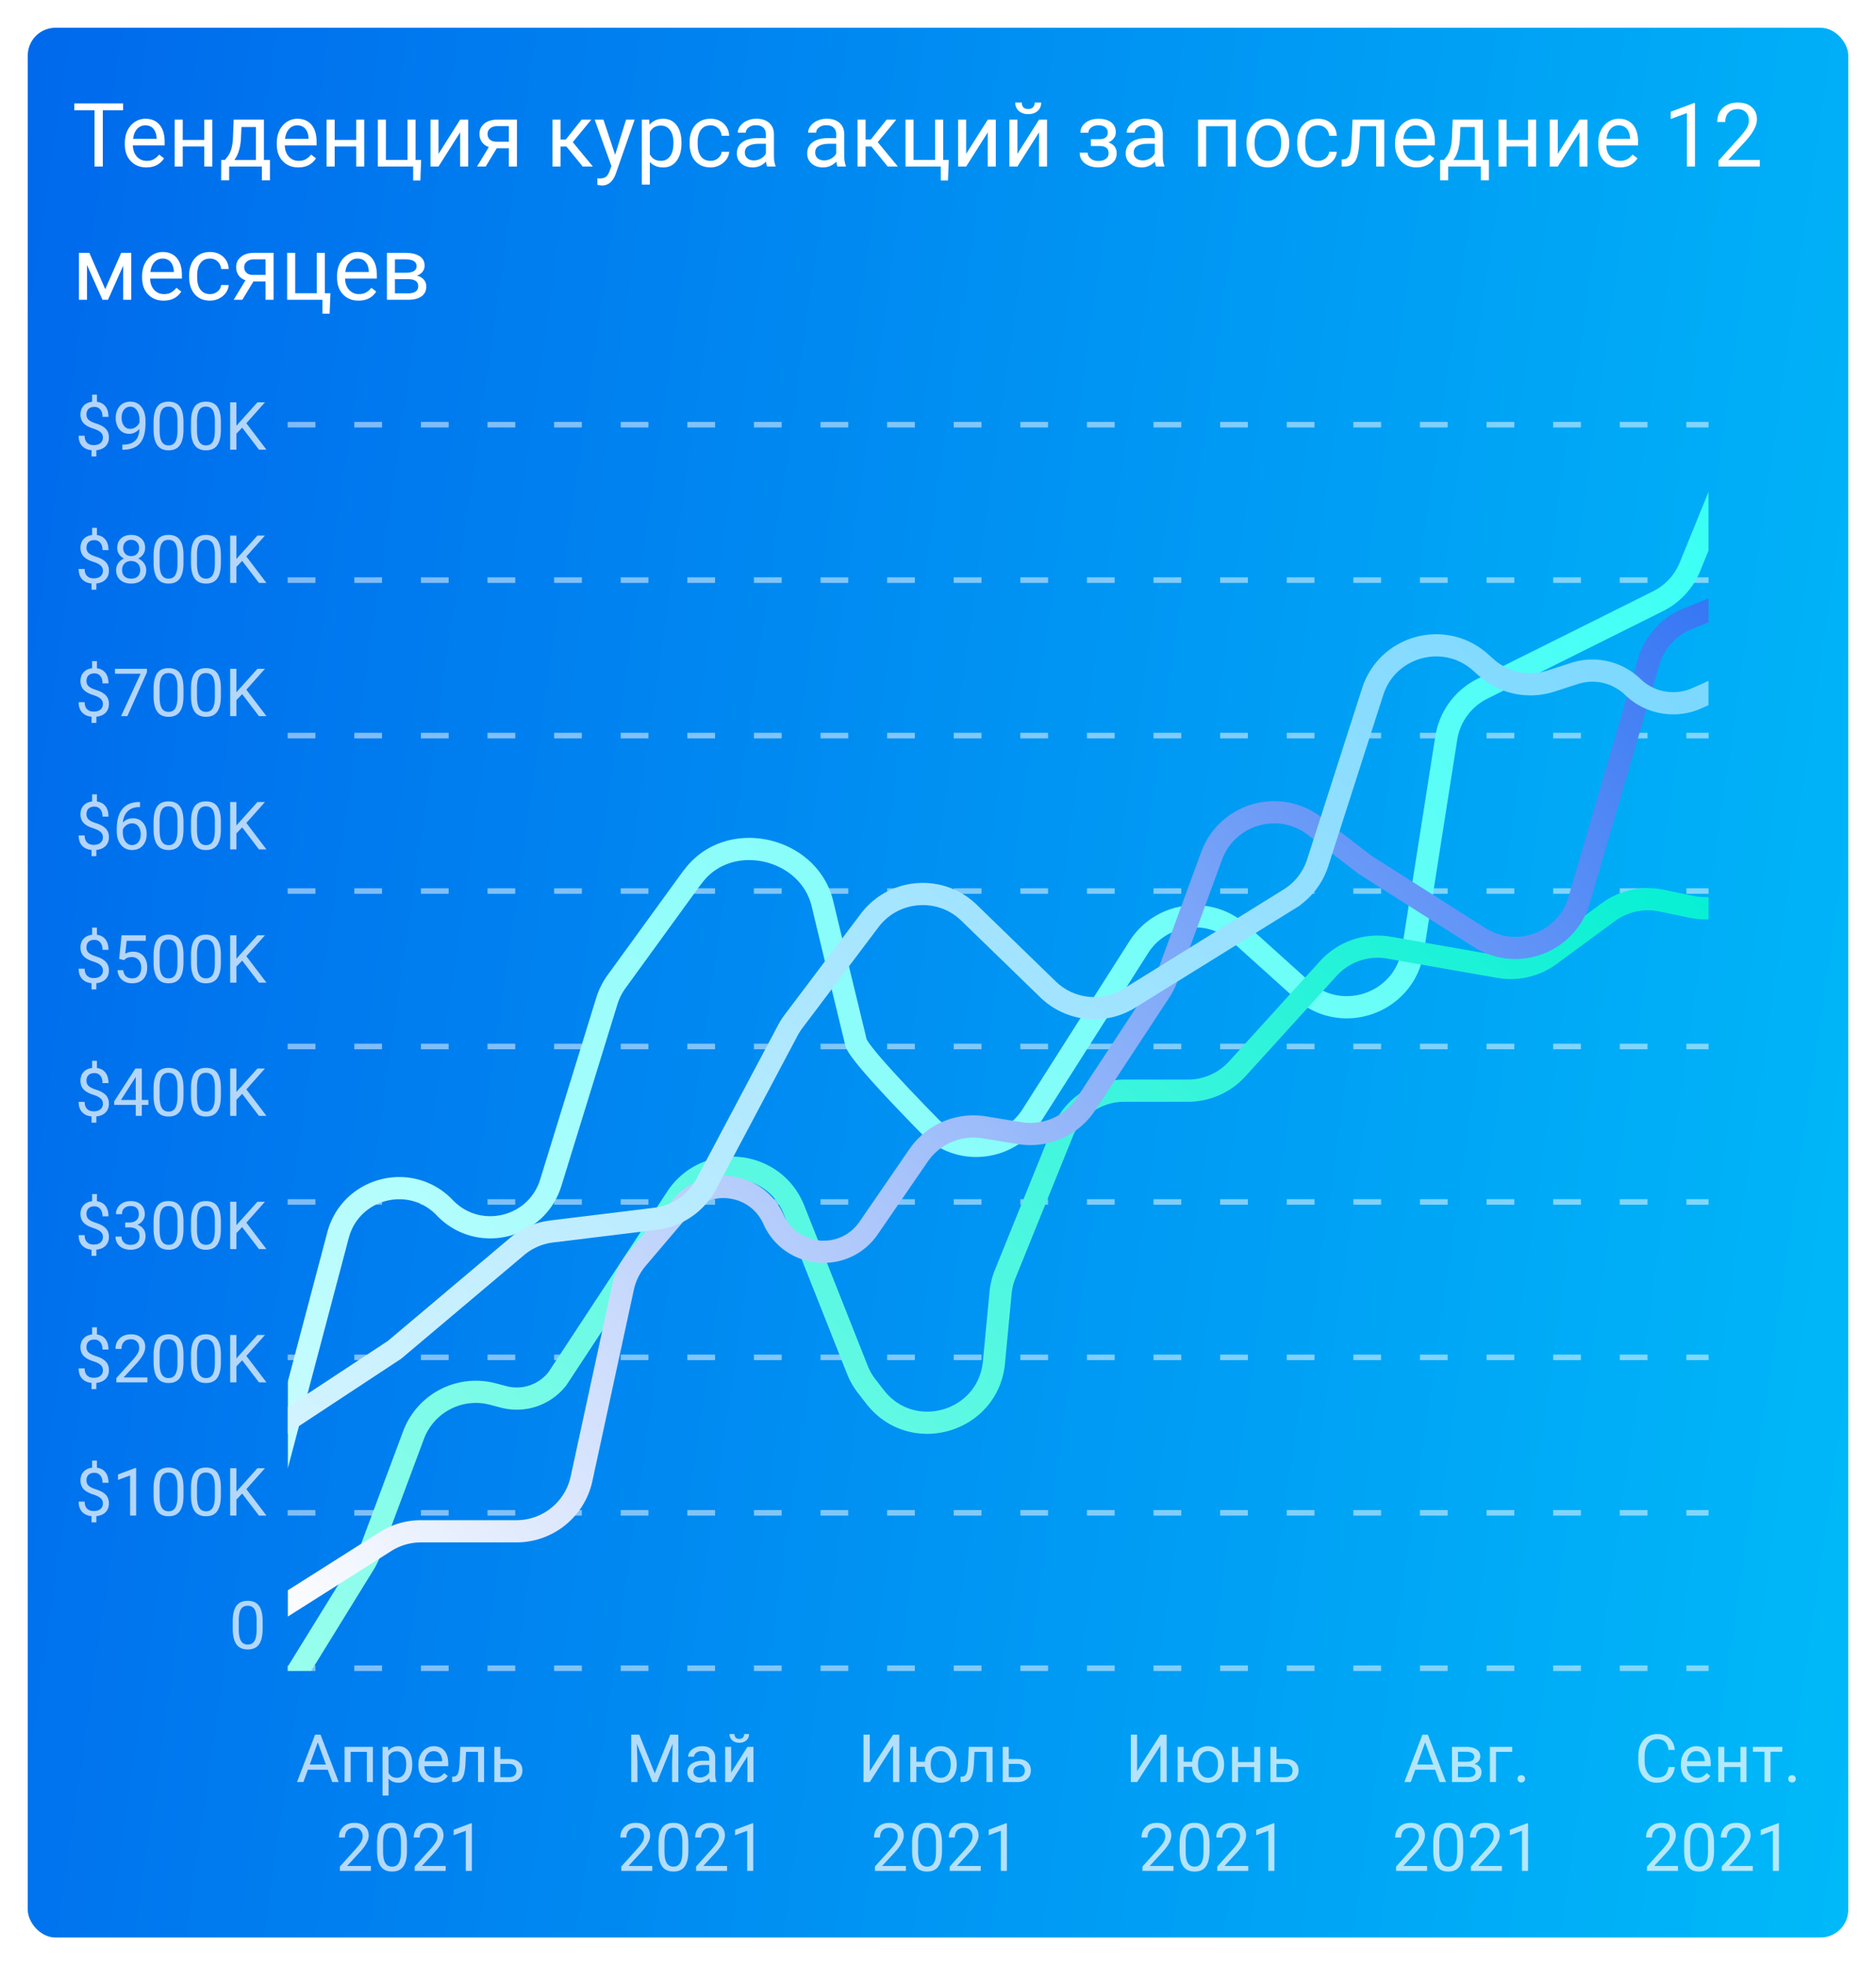<svg width="338" height="354" fill="none" xmlns="http://www.w3.org/2000/svg">
  <g filter="url(#a)">
    <rect x="5" y="3" width="328" height="344" rx="5" fill="url(#b)"/>
    <path d="M22.18 17.86h-3.657V28h-1.492V17.86h-3.648v-1.235h8.797v1.234Zm4.187 10.296c-1.146 0-2.078-.375-2.797-1.125-.718-.755-1.078-1.763-1.078-3.023v-.266c0-.838.159-1.586.477-2.242.323-.662.77-1.177 1.343-1.547a3.38 3.38 0 0 1 1.875-.562c1.1 0 1.954.362 2.563 1.086.61.724.914 1.76.914 3.109v.602h-5.727c.021.833.264 1.507.727 2.023.469.51 1.063.766 1.781.766.51 0 .943-.105 1.297-.313a3.26 3.26 0 0 0 .93-.828l.883.687c-.709 1.089-1.771 1.633-3.188 1.633Zm-.18-7.578c-.583 0-1.072.214-1.468.64-.396.423-.64 1.016-.735 1.782h4.235v-.11c-.042-.734-.24-1.302-.594-1.703-.354-.406-.833-.609-1.438-.609ZM38.25 28h-1.445v-3.61h-3.883V28h-1.453v-8.453h1.453v3.664h3.883v-3.664h1.445V28Zm2.258-1.18.5-.617c.562-.729.883-1.823.96-3.281l.134-3.375h5.445v7.273h1.086v3.664h-1.446V28H41.29v2.484h-1.445l.008-3.664h.656Zm1.71 0h3.884v-5.937H43.5l-.086 2.015c-.089 1.683-.487 2.99-1.195 3.922Zm11.524 1.336c-1.146 0-2.078-.375-2.797-1.125-.718-.755-1.078-1.763-1.078-3.023v-.266c0-.838.159-1.586.477-2.242.323-.662.77-1.177 1.343-1.547a3.38 3.38 0 0 1 1.876-.562c1.098 0 1.953.362 2.562 1.086.61.724.914 1.76.914 3.109v.602h-5.727c.021.833.264 1.507.727 2.023.469.51 1.063.766 1.781.766.51 0 .943-.105 1.297-.313a3.26 3.26 0 0 0 .93-.828l.883.687c-.709 1.089-1.771 1.633-3.188 1.633Zm-.18-7.578c-.583 0-1.072.214-1.468.64-.396.423-.64 1.016-.735 1.782h4.235v-.11c-.042-.734-.24-1.302-.594-1.703-.354-.406-.833-.609-1.438-.609ZM65.626 28H64.18v-3.61h-3.883V28h-1.453v-8.453h1.453v3.664h3.883v-3.664h1.445V28Zm2.453-8.453h1.453v7.273h3.89v-7.273h1.446v7.273h1.008l-.14 3.688h-1.297V28h-6.36v-8.453Zm14.828 0h1.446V28h-1.446v-6.164L79.008 28h-1.445v-8.453h1.445v6.172l3.898-6.172Zm10.227 0V28H91.68v-3.29H89.5L87.508 28h-1.563l2.125-3.508c-.541-.198-.958-.502-1.25-.914-.286-.416-.43-.9-.43-1.453 0-.77.29-1.39.868-1.86.578-.473 1.351-.713 2.32-.718h3.555Zm-5.29 2.594c0 .411.141.744.423 1 .28.25.653.377 1.117.382h2.297V20.72h-2.078c-.537 0-.964.133-1.282.398a1.26 1.26 0 0 0-.476 1.024Zm14.212 2.257H101V28h-1.453v-8.453H101v3.578h.945l2.844-3.578h1.75l-3.344 4.062L106.82 28h-1.836l-2.929-3.602Zm8.773 1.485 1.969-6.336h1.547l-3.399 9.758c-.526 1.406-1.362 2.11-2.507 2.11l-.274-.024-.539-.102v-1.172l.391.031c.489 0 .869-.099 1.14-.296.276-.198.503-.56.68-1.086l.32-.86-3.015-8.36h1.578l2.109 6.337Zm11.953-2.016c0 1.287-.294 2.323-.883 3.11-.588.786-1.385 1.18-2.39 1.18-1.026 0-1.834-.326-2.422-.977v4.07h-1.445V19.547h1.32l.07.937c.589-.729 1.407-1.093 2.453-1.093 1.016 0 1.818.382 2.407 1.148.593.766.89 1.83.89 3.195v.133Zm-1.445-.164c0-.953-.203-1.706-.609-2.258-.407-.552-.964-.828-1.672-.828-.875 0-1.532.388-1.969 1.164v4.04c.432.77 1.094 1.156 1.984 1.156.693 0 1.242-.274 1.649-.82.411-.553.617-1.37.617-2.454Zm6.68 3.274a2.08 2.08 0 0 0 1.351-.47c.386-.312.599-.702.641-1.171h1.367a2.624 2.624 0 0 1-.5 1.383 3.288 3.288 0 0 1-1.234 1.047c-.511.26-1.052.39-1.625.39-1.151 0-2.068-.383-2.75-1.148-.677-.771-1.016-1.823-1.016-3.156v-.243c0-.823.151-1.554.453-2.195A3.462 3.462 0 0 1 126 19.922c.568-.354 1.237-.531 2.008-.531.948 0 1.734.284 2.359.851.63.568.966 1.305 1.008 2.211h-1.367c-.042-.547-.25-.995-.625-1.344-.37-.354-.828-.53-1.375-.53-.735 0-1.305.265-1.711.796-.401.526-.602 1.29-.602 2.29v.273c0 .974.201 1.724.602 2.25.401.526.974.789 1.719.789ZM138.219 28c-.084-.167-.151-.463-.203-.89-.672.697-1.474 1.046-2.407 1.046-.833 0-1.518-.234-2.054-.703-.532-.474-.797-1.073-.797-1.797 0-.88.333-1.562 1-2.047.672-.49 1.614-.734 2.828-.734h1.406v-.664c0-.505-.151-.906-.453-1.203-.302-.302-.747-.453-1.336-.453-.515 0-.948.13-1.297.39s-.523.576-.523.946h-1.453c0-.422.148-.828.445-1.22.302-.395.708-.707 1.219-.937a4.122 4.122 0 0 1 1.695-.343c.974 0 1.737.244 2.289.734.552.484.839 1.154.86 2.008v3.89c0 .776.098 1.394.296 1.852V28h-1.515Zm-2.399-1.102a2.54 2.54 0 0 0 1.289-.351c.407-.235.701-.54.883-.914v-1.735h-1.133c-1.77 0-2.656.519-2.656 1.555 0 .453.151.807.453 1.063.302.255.69.382 1.164.382ZM150.891 28c-.084-.167-.151-.463-.203-.89-.672.697-1.474 1.046-2.407 1.046-.833 0-1.518-.234-2.054-.703-.532-.474-.797-1.073-.797-1.797 0-.88.333-1.562 1-2.047.672-.49 1.614-.734 2.828-.734h1.406v-.664c0-.505-.151-.906-.453-1.203-.302-.302-.747-.453-1.336-.453-.516 0-.948.13-1.297.39s-.523.576-.523.946h-1.453c0-.422.148-.828.445-1.22.302-.395.708-.707 1.219-.937a4.122 4.122 0 0 1 1.695-.343c.974 0 1.737.244 2.289.734.552.484.839 1.154.859 2.008v3.89c0 .776.099 1.394.297 1.852V28h-1.515Zm-2.399-1.102a2.54 2.54 0 0 0 1.289-.351c.407-.235.701-.54.883-.914v-1.735h-1.133c-1.771 0-2.656.519-2.656 1.555 0 .453.151.807.453 1.063.302.255.69.382 1.164.382Zm8.516-2.5h-1.055V28H154.5v-8.453h1.453v3.578h.945l2.844-3.578h1.75l-3.344 4.062L161.773 28h-1.835l-2.93-3.602Zm6.133-4.851h1.453v7.273h3.89v-7.273h1.446v7.273h1.008l-.141 3.688H169.5V28h-6.359v-8.453Zm14.828 0h1.445V28h-1.445v-6.164L174.07 28h-1.445v-8.453h1.445v6.172l3.899-6.172Zm9.234 0h1.445V28h-1.445v-6.164L183.305 28h-1.446v-8.453h1.446v6.172l3.898-6.172Zm.391-3.078c0 .63-.216 1.138-.649 1.523-.427.38-.989.57-1.687.57-.698 0-1.263-.192-1.696-.578-.432-.385-.648-.89-.648-1.515h1.18c0 .364.099.65.297.86.198.202.487.304.867.304.364 0 .648-.102.851-.305.209-.203.313-.49.313-.86h1.172Zm11.992 5.39c0-.396-.151-.708-.453-.937-.302-.235-.716-.352-1.242-.352-.511 0-.938.133-1.282.399-.338.265-.507.578-.507.937h-1.438c0-.734.307-1.336.922-1.804.615-.47 1.383-.704 2.305-.704.989 0 1.76.214 2.312.641.552.422.828 1.026.828 1.813 0 .38-.114.729-.343 1.046-.23.318-.555.57-.977.758.984.334 1.477.99 1.477 1.969 0 .776-.3 1.39-.899 1.844-.599.453-1.398.68-2.398.68-.974 0-1.779-.238-2.414-.712-.631-.479-.946-1.125-.946-1.937h1.438c0 .412.182.766.547 1.063.369.291.828.437 1.375.437.552 0 .997-.128 1.336-.383.338-.255.507-.586.507-.992 0-.474-.143-.813-.429-1.016-.282-.208-.722-.312-1.321-.312h-1.445v-1.219h1.57c.985-.026 1.477-.432 1.477-1.219ZM208.281 28c-.083-.167-.151-.463-.203-.89-.672.697-1.474 1.046-2.406 1.046-.833 0-1.518-.234-2.055-.703-.531-.474-.797-1.073-.797-1.797 0-.88.334-1.562 1-2.047.672-.49 1.615-.734 2.828-.734h1.407v-.664c0-.505-.151-.906-.453-1.203-.303-.302-.748-.453-1.336-.453-.516 0-.948.13-1.297.39s-.524.576-.524.946h-1.453c0-.422.149-.828.446-1.22.302-.395.708-.707 1.218-.937a4.13 4.13 0 0 1 1.696-.343c.974 0 1.737.244 2.289.734.552.484.838 1.154.859 2.008v3.89c0 .776.099 1.394.297 1.852V28h-1.516Zm-2.398-1.102a2.54 2.54 0 0 0 1.289-.351c.406-.235.7-.54.883-.914v-1.735h-1.133c-1.771 0-2.656.519-2.656 1.555 0 .453.151.807.453 1.063.302.255.69.382 1.164.382ZM222.648 28h-1.445v-7.258h-3.891V28h-1.453v-8.453h6.789V28Zm1.938-4.305c0-.828.161-1.573.484-2.234.328-.662.782-1.172 1.36-1.531.583-.36 1.247-.54 1.992-.54 1.151 0 2.081.4 2.789 1.196.713.797 1.07 1.857 1.07 3.18v.101c0 .823-.159 1.563-.476 2.219a3.561 3.561 0 0 1-1.352 1.523c-.583.365-1.255.547-2.015.547-1.146 0-2.076-.398-2.79-1.195-.708-.797-1.062-1.852-1.062-3.164v-.102Zm1.453.172c0 .938.216 1.69.649 2.258.437.568 1.02.852 1.75.852.734 0 1.317-.287 1.75-.86.432-.578.648-1.385.648-2.422 0-.927-.221-1.677-.664-2.25-.438-.578-1.021-.867-1.75-.867-.714 0-1.289.284-1.727.852-.437.567-.656 1.38-.656 2.437Zm11.445 3.11a2.08 2.08 0 0 0 1.352-.47c.385-.312.599-.702.641-1.171h1.367a2.624 2.624 0 0 1-.5 1.383 3.29 3.29 0 0 1-1.235 1.047 3.53 3.53 0 0 1-1.625.39c-1.151 0-2.067-.383-2.75-1.148-.677-.771-1.015-1.823-1.015-3.156v-.243c0-.823.151-1.554.453-2.195a3.456 3.456 0 0 1 1.297-1.492c.567-.354 1.237-.531 2.008-.531.947 0 1.734.284 2.359.851.63.568.966 1.305 1.008 2.211h-1.367c-.042-.547-.25-.995-.625-1.344-.37-.354-.829-.53-1.375-.53-.735 0-1.305.265-1.711.796-.401.526-.602 1.29-.602 2.29v.273c0 .974.201 1.724.602 2.25.401.526.974.789 1.718.789Zm11.914-7.43V28h-1.453v-7.258h-2.875l-.172 3.164c-.093 1.453-.338 2.492-.734 3.117-.391.625-1.013.951-1.867.977h-.578v-1.273l.414-.032c.469-.052.805-.323 1.008-.812.203-.49.333-1.396.39-2.719l.157-3.617h5.71Zm5.829 8.61c-1.146 0-2.079-.376-2.797-1.126-.719-.755-1.078-1.763-1.078-3.023v-.266c0-.838.158-1.586.476-2.242.323-.662.771-1.177 1.344-1.547a3.38 3.38 0 0 1 1.875-.562c1.099 0 1.953.362 2.562 1.086.61.724.914 1.76.914 3.109v.602h-5.726c.021.833.263 1.507.726 2.023.469.51 1.063.766 1.782.766.51 0 .942-.105 1.297-.313a3.25 3.25 0 0 0 .929-.828l.883.687c-.708 1.089-1.771 1.633-3.187 1.633Zm-.18-7.579c-.583 0-1.073.214-1.469.64-.396.423-.64 1.016-.734 1.782h4.234v-.11c-.042-.734-.239-1.302-.594-1.703-.354-.406-.833-.609-1.437-.609Zm5.086 6.242.5-.617c.562-.729.883-1.823.961-3.281l.133-3.375h5.445v7.273h1.086v3.664h-1.446V28h-5.898v2.484h-1.445l.008-3.664h.656Zm1.711 0h3.883v-5.937h-2.602l-.086 2.015c-.088 1.683-.487 2.99-1.195 3.922ZM276.766 28h-1.446v-3.61h-3.882V28h-1.454v-8.453h1.454v3.664h3.882v-3.664h1.446V28Zm7.796-8.453h1.446V28h-1.446v-6.164L280.664 28h-1.445v-8.453h1.445v6.172l3.898-6.172Zm7.274 8.61c-1.146 0-2.078-.376-2.797-1.126-.719-.755-1.078-1.763-1.078-3.023v-.266c0-.838.159-1.586.477-2.242.322-.662.77-1.177 1.343-1.547a3.38 3.38 0 0 1 1.875-.562c1.099 0 1.953.362 2.563 1.086.609.724.914 1.76.914 3.109v.602h-5.727c.021.833.263 1.507.727 2.023.469.51 1.062.766 1.781.766.51 0 .943-.105 1.297-.313.354-.208.664-.484.93-.828l.882.687c-.708 1.089-1.77 1.633-3.187 1.633Zm-.18-7.579a1.92 1.92 0 0 0-1.468.64c-.396.423-.641 1.016-.735 1.782h4.235v-.11c-.042-.734-.24-1.302-.594-1.703-.354-.406-.834-.609-1.438-.609ZM305.383 28h-1.453v-9.633l-2.914 1.07v-1.312l4.14-1.555h.227V28Zm11.687 0h-7.453v-1.04l3.938-4.374c.583-.662.984-1.198 1.203-1.61a2.69 2.69 0 0 0 .336-1.288c0-.594-.18-1.081-.539-1.461-.36-.38-.839-.57-1.438-.57-.719 0-1.278.205-1.679.616-.396.407-.594.974-.594 1.704h-1.446c0-1.047.336-1.894 1.008-2.54.677-.645 1.581-.968 2.711-.968 1.057 0 1.893.278 2.508.836.615.552.922 1.289.922 2.21 0 1.12-.714 2.454-2.141 4l-3.047 3.305h5.711V28ZM18.96 50.086l2.876-6.54h1.805V52h-1.446v-6.148L19.461 52h-1l-2.79-6.281V52h-1.444v-8.453h1.875l2.859 6.539Zm10.517 2.07c-1.146 0-2.079-.375-2.797-1.125-.72-.755-1.078-1.763-1.078-3.023v-.266c0-.838.158-1.586.476-2.242.323-.661.771-1.177 1.344-1.547a3.38 3.38 0 0 1 1.875-.562c1.099 0 1.953.362 2.562 1.086.61.724.914 1.76.914 3.109v.602h-5.726c.02.833.263 1.507.726 2.023.47.51 1.063.766 1.782.766.51 0 .942-.105 1.297-.313a3.26 3.26 0 0 0 .93-.828l.882.687c-.708 1.089-1.77 1.633-3.187 1.633Zm-.18-7.578c-.584 0-1.073.214-1.469.64-.396.423-.64 1.016-.734 1.782h4.234v-.11c-.041-.734-.24-1.301-.594-1.703-.354-.406-.833-.609-1.437-.609Zm8.547 6.399a2.08 2.08 0 0 0 1.351-.47c.386-.312.6-.702.64-1.171h1.368a2.621 2.621 0 0 1-.5 1.383 3.286 3.286 0 0 1-1.234 1.047 3.53 3.53 0 0 1-1.625.39c-1.151 0-2.068-.383-2.75-1.148-.677-.771-1.016-1.823-1.016-3.156v-.243c0-.823.151-1.554.453-2.195a3.46 3.46 0 0 1 1.297-1.492c.568-.354 1.237-.531 2.008-.531.948 0 1.734.284 2.36.851.63.568.965 1.305 1.007 2.211h-1.367c-.042-.547-.25-.995-.625-1.344-.37-.354-.828-.53-1.375-.53-.734 0-1.305.265-1.711.796-.401.526-.602 1.29-.602 2.29v.273c0 .973.201 1.723.602 2.25.401.526.974.789 1.719.789Zm11.445-7.43V52h-1.453v-3.29h-2.18L43.664 52h-1.562l2.125-3.508c-.542-.198-.959-.502-1.25-.914-.287-.417-.43-.9-.43-1.453 0-.77.289-1.39.867-1.86.578-.473 1.352-.713 2.32-.718h3.555ZM44 46.14c0 .411.14.744.422 1 .281.25.654.377 1.117.382h2.297V44.72h-2.078c-.537 0-.964.133-1.281.398A1.26 1.26 0 0 0 44 46.141Zm7.734-2.594h1.453v7.273h3.891v-7.273h1.445v7.273h1.008l-.14 3.688h-1.297V52h-6.36v-8.453Zm12.868 8.61c-1.146 0-2.079-.376-2.797-1.126-.72-.755-1.078-1.763-1.078-3.023v-.266c0-.838.158-1.586.476-2.242.323-.661.771-1.177 1.344-1.547a3.38 3.38 0 0 1 1.875-.562c1.099 0 1.953.362 2.562 1.086.61.724.914 1.76.914 3.109v.602h-5.726c.02.833.263 1.507.726 2.023.47.51 1.063.766 1.782.766.51 0 .942-.105 1.297-.313a3.26 3.26 0 0 0 .93-.828l.882.687c-.708 1.089-1.77 1.633-3.187 1.633Zm-.18-7.579c-.583 0-1.073.214-1.469.64-.396.423-.64 1.016-.734 1.782h4.234v-.11c-.041-.734-.24-1.301-.594-1.703-.354-.406-.833-.609-1.437-.609ZM69.71 52v-8.453h3.297c1.125 0 1.987.198 2.586.594.604.39.906.966.906 1.726 0 .39-.117.745-.352 1.063-.234.312-.58.552-1.039.718.51.12.92.355 1.227.704.312.349.469.765.469 1.25 0 .776-.287 1.37-.86 1.78-.567.412-1.372.618-2.414.618h-3.82Zm1.445-3.71v2.546h2.39c.605 0 1.056-.112 1.352-.336.303-.224.454-.54.454-.945 0-.844-.62-1.266-1.86-1.266h-2.336Zm0-1.157h1.867c1.355 0 2.032-.396 2.032-1.188 0-.791-.64-1.2-1.922-1.226h-1.977v2.414Z" fill="#fff"/>
    <path d="M18.54 76.803c0-.36-.128-.662-.382-.909-.25-.246-.674-.468-1.271-.667-.832-.254-1.44-.584-1.822-.99-.38-.41-.569-.93-.569-1.56 0-.64.186-1.165.557-1.575.375-.41.888-.655 1.54-.733v-1.283h.874v1.289c.656.09 1.166.365 1.53.826.366.461.55 1.092.55 1.893h-1.078c0-.551-.131-.988-.393-1.313-.262-.324-.615-.486-1.06-.486-.465 0-.82.121-1.067.363-.246.239-.369.573-.369 1.002 0 .399.129.717.387.955.261.235.69.45 1.283.645.598.191 1.063.404 1.395.638.335.23.582.5.738.809.16.309.24.67.24 1.084 0 .66-.2 1.191-.598 1.594-.394.402-.949.64-1.664.715v1.119h-.867v-1.12c-.726-.066-1.297-.324-1.71-.773-.411-.453-.616-1.066-.616-1.84h1.084c0 .543.143.961.428 1.254.285.293.69.44 1.213.44.511 0 .914-.123 1.207-.37.293-.246.44-.582.44-1.007Zm6.585-1.553a2.64 2.64 0 0 1-.814.65 2.184 2.184 0 0 1-1.032.246c-.492 0-.922-.12-1.289-.363a2.372 2.372 0 0 1-.843-1.02 3.506 3.506 0 0 1-.3-1.458c0-.57.108-1.084.323-1.541.219-.457.527-.807.926-1.05.398-.241.863-.362 1.394-.362.844 0 1.508.316 1.992.949.489.629.733 1.488.733 2.578v.316c0 1.66-.328 2.873-.985 3.639-.656.762-1.646 1.152-2.97 1.172h-.211v-.914h.228c.895-.016 1.582-.248 2.063-.698.48-.453.742-1.167.785-2.144Zm-1.67 0a1.66 1.66 0 0 0 1.002-.334c.309-.223.533-.498.674-.826v-.434c0-.71-.154-1.289-.463-1.734-.309-.445-.7-.668-1.172-.668-.476 0-.86.183-1.148.55-.29.364-.434.844-.434 1.442 0 .582.139 1.063.416 1.442.281.374.656.562 1.125.562Zm9.604.111c0 1.27-.217 2.213-.65 2.83-.434.618-1.112.926-2.034.926-.91 0-1.584-.3-2.021-.902-.438-.606-.665-1.508-.68-2.707V74.06c0-1.254.217-2.186.65-2.795.434-.61 1.113-.914 2.04-.914.917 0 1.593.294 2.027.884.433.586.656 1.492.668 2.72v1.405Zm-1.084-1.482c0-.918-.13-1.586-.387-2.004-.258-.422-.666-.633-1.225-.633-.554 0-.959.21-1.213.627-.253.418-.384 1.06-.392 1.928v1.734c0 .922.133 1.604.398 2.045.27.438.676.656 1.219.656.535 0 .932-.207 1.19-.62.261-.415.398-1.067.41-1.958V73.88Zm7.822 1.482c0 1.27-.217 2.213-.65 2.83-.434.618-1.112.926-2.034.926-.91 0-1.584-.3-2.021-.902-.438-.606-.664-1.508-.68-2.707V74.06c0-1.254.217-2.186.65-2.795.434-.61 1.114-.914 2.04-.914.918 0 1.593.294 2.027.884.434.586.656 1.492.668 2.72v1.405Zm-1.084-1.482c0-.918-.129-1.586-.387-2.004-.258-.422-.666-.633-1.224-.633-.555 0-.96.21-1.213.627-.254.418-.385 1.06-.393 1.928v1.734c0 .922.133 1.604.398 2.045.27.438.676.656 1.22.656.534 0 .93-.207 1.189-.62.262-.415.398-1.067.41-1.958V73.88Zm4.922 1.154-1.043 1.084V79h-1.125v-8.531h1.125v4.219l3.79-4.22h1.36l-3.357 3.768L48.005 79h-1.347l-3.023-3.967Zm-25.095 25.77c0-.36-.128-.662-.382-.909-.25-.246-.674-.468-1.271-.667-.832-.254-1.44-.584-1.822-.99-.38-.41-.569-.93-.569-1.56 0-.64.186-1.165.557-1.575.375-.41.888-.655 1.54-.733v-1.283h.874v1.289c.656.09 1.166.365 1.53.826.366.461.55 1.092.55 1.893h-1.078c0-.551-.131-.988-.393-1.313-.262-.324-.615-.486-1.06-.486-.465 0-.82.121-1.067.363-.246.239-.369.573-.369 1.002 0 .399.129.717.387.955.261.235.69.45 1.283.645.598.191 1.063.404 1.395.638.335.23.582.5.738.809.16.309.24.67.24 1.084 0 .66-.2 1.191-.598 1.594-.394.402-.949.64-1.664.715v1.119h-.867V103.1c-.726-.067-1.297-.325-1.71-.774-.411-.453-.616-1.066-.616-1.84h1.084c0 .543.143.961.428 1.254.285.293.69.44 1.213.44.511 0 .914-.123 1.207-.369.293-.247.44-.582.44-1.008Zm7.605-4.108c0 .426-.114.805-.34 1.137a2.27 2.27 0 0 1-.909.78c.446.19.797.47 1.055.837.262.367.393.783.393 1.248 0 .739-.25 1.326-.75 1.764-.496.437-1.15.656-1.963.656-.82 0-1.479-.219-1.975-.656-.492-.441-.738-1.029-.738-1.764 0-.461.125-.877.375-1.248a2.37 2.37 0 0 1 1.049-.843 2.236 2.236 0 0 1-.897-.78 2.01 2.01 0 0 1-.328-1.13c0-.72.23-1.29.692-1.712.46-.421 1.068-.632 1.822-.632.75 0 1.355.21 1.816.632.465.422.698.993.698 1.711Zm-.885 3.979c0-.477-.153-.865-.457-1.166-.301-.301-.696-.451-1.184-.451s-.88.148-1.178.445c-.293.297-.439.687-.439 1.172 0 .484.143.865.428 1.142.289.278.69.416 1.2.416.509 0 .907-.138 1.196-.416.29-.281.434-.662.434-1.142Zm-1.63-5.432c-.425 0-.77.133-1.036.399-.262.261-.393.619-.393 1.072 0 .434.13.785.387 1.055.262.265.61.398 1.043.398.433 0 .78-.133 1.037-.398.262-.27.393-.621.393-1.055 0-.434-.135-.787-.405-1.06-.27-.274-.611-.41-1.025-.41Zm9.429 4.12c0 1.269-.217 2.212-.65 2.829-.434.618-1.112.926-2.034.926-.91 0-1.584-.301-2.021-.902-.438-.606-.665-1.508-.68-2.707V98.06c0-1.254.217-2.186.65-2.795.434-.61 1.113-.914 2.04-.914.917 0 1.593.294 2.027.884.433.586.656 1.492.668 2.72v1.405Zm-1.084-1.483c0-.918-.13-1.586-.387-2.004-.258-.422-.666-.633-1.225-.633-.554 0-.959.21-1.213.627-.253.418-.384 1.06-.392 1.928v1.734c0 .922.133 1.604.398 2.045.27.438.676.656 1.219.656.535 0 .932-.207 1.19-.621.261-.414.398-1.066.41-1.957V97.88Zm7.822 1.482c0 1.27-.217 2.213-.65 2.83-.434.618-1.112.926-2.034.926-.91 0-1.584-.301-2.021-.902-.438-.606-.664-1.508-.68-2.707V98.06c0-1.254.217-2.186.65-2.795.434-.61 1.114-.914 2.04-.914.918 0 1.593.294 2.027.884.434.586.656 1.492.668 2.72v1.405Zm-1.084-1.482c0-.918-.129-1.586-.387-2.004-.258-.422-.666-.633-1.224-.633-.555 0-.96.21-1.213.627-.254.418-.385 1.06-.393 1.928v1.734c0 .922.133 1.604.398 2.045.27.438.676.656 1.22.656.534 0 .93-.207 1.189-.621.262-.414.398-1.066.41-1.957V97.88Zm4.922 1.154-1.043 1.084V103h-1.125v-8.531h1.125v4.219l3.79-4.22h1.36l-3.357 3.768 3.62 4.764h-1.347l-3.023-3.967Zm-25.095 25.77c0-.36-.128-.662-.382-.908-.25-.247-.674-.469-1.271-.668-.832-.254-1.44-.584-1.822-.991-.38-.41-.569-.929-.569-1.558 0-.641.186-1.166.557-1.576.375-.411.888-.655 1.54-.733v-1.283h.874v1.289c.656.09 1.166.365 1.53.826.366.461.55 1.092.55 1.893h-1.078c0-.551-.131-.989-.393-1.313-.262-.324-.615-.486-1.06-.486-.465 0-.82.121-1.067.363-.246.238-.369.572-.369 1.002 0 .399.129.717.387.955.261.235.69.449 1.283.645.598.191 1.063.404 1.395.638.335.231.582.5.738.809.16.309.24.67.24 1.084 0 .66-.2 1.191-.598 1.594-.394.402-.949.64-1.664.715v1.119h-.867V127.1c-.726-.067-1.297-.325-1.71-.774-.411-.453-.616-1.066-.616-1.84h1.084c0 .543.143.961.428 1.254.285.293.69.44 1.213.44.511 0 .914-.123 1.207-.369.293-.247.44-.582.44-1.008Zm7.939-5.725L22.945 127H21.81l3.521-7.641h-4.617v-.89h5.765v.609Zm6.58 4.283c0 1.27-.217 2.213-.65 2.83-.434.618-1.112.926-2.034.926-.91 0-1.584-.301-2.021-.902-.438-.606-.665-1.508-.68-2.707v-1.447c0-1.254.217-2.186.65-2.795.434-.61 1.113-.914 2.04-.914.917 0 1.593.294 2.027.884.433.586.656 1.493.668 2.719v1.406Zm-1.084-1.482c0-.918-.13-1.586-.387-2.004-.258-.422-.666-.633-1.225-.633-.554 0-.959.209-1.213.627-.253.418-.384 1.061-.392 1.928v1.734c0 .922.133 1.604.398 2.045.27.438.676.656 1.219.656.535 0 .932-.207 1.19-.621.261-.414.398-1.066.41-1.957v-1.775Zm7.822 1.482c0 1.27-.217 2.213-.65 2.83-.434.618-1.112.926-2.034.926-.91 0-1.584-.301-2.021-.902-.438-.606-.664-1.508-.68-2.707v-1.447c0-1.254.217-2.186.65-2.795.434-.61 1.114-.914 2.04-.914.918 0 1.593.294 2.027.884.434.586.656 1.493.668 2.719v1.406Zm-1.084-1.482c0-.918-.129-1.586-.387-2.004-.258-.422-.666-.633-1.224-.633-.555 0-.96.209-1.213.627-.254.418-.385 1.061-.393 1.928v1.734c0 .922.133 1.604.398 2.045.27.438.676.656 1.22.656.534 0 .93-.207 1.189-.621.262-.414.398-1.066.41-1.957v-1.775Zm4.922 1.154-1.043 1.084V127h-1.125v-8.531h1.125v4.219l3.79-4.219h1.36l-3.357 3.767 3.62 4.764h-1.347l-3.023-3.967Zm-25.095 25.77c0-.36-.128-.662-.382-.908-.25-.247-.674-.469-1.271-.668-.832-.254-1.44-.584-1.822-.991-.38-.41-.569-.929-.569-1.558 0-.641.186-1.166.557-1.576.375-.411.888-.655 1.54-.733v-1.283h.874v1.289c.656.09 1.166.365 1.53.826.366.461.55 1.092.55 1.893h-1.078c0-.551-.131-.989-.393-1.313-.262-.324-.615-.486-1.06-.486-.465 0-.82.121-1.067.363-.246.238-.369.572-.369 1.002 0 .399.129.717.387.955.261.235.69.449 1.283.645.598.191 1.063.404 1.395.638.335.231.582.5.738.809.16.309.24.67.24 1.084 0 .66-.2 1.191-.598 1.594-.394.402-.949.64-1.664.715v1.119h-.867V151.1c-.726-.067-1.297-.325-1.71-.774-.411-.453-.616-1.066-.616-1.84h1.084c0 .543.143.961.428 1.254.285.293.69.44 1.213.44.511 0 .914-.123 1.207-.369.293-.247.44-.582.44-1.008Zm6.685-6.34v.92h-.2c-.843.015-1.515.265-2.015.75-.5.484-.79 1.166-.867 2.045.449-.516 1.062-.774 1.84-.774.742 0 1.333.262 1.775.785.445.524.668 1.2.668 2.028 0 .879-.24 1.582-.72 2.109-.477.528-1.118.791-1.923.791-.816 0-1.478-.312-1.986-.937-.508-.629-.762-1.438-.762-2.426v-.416c0-1.57.334-2.77 1.002-3.598.672-.832 1.67-1.258 2.994-1.277h.194Zm-1.424 3.844a1.73 1.73 0 0 0-1.026.334 1.739 1.739 0 0 0-.65.838v.398c0 .703.158 1.269.475 1.699.316.43.71.645 1.183.645.488 0 .871-.18 1.149-.539.28-.36.422-.83.422-1.412 0-.586-.143-1.059-.428-1.418a1.35 1.35 0 0 0-1.125-.545Zm9.258 1.054c0 1.27-.217 2.213-.65 2.83-.434.618-1.112.926-2.034.926-.91 0-1.584-.301-2.021-.902-.438-.606-.665-1.508-.68-2.707v-1.447c0-1.254.217-2.186.65-2.795.434-.61 1.113-.914 2.04-.914.917 0 1.593.294 2.027.884.433.586.656 1.493.668 2.719v1.406Zm-1.084-1.482c0-.918-.13-1.586-.387-2.004-.258-.422-.666-.633-1.225-.633-.554 0-.959.209-1.213.627-.253.418-.384 1.061-.392 1.928v1.734c0 .922.133 1.604.398 2.045.27.438.676.656 1.219.656.535 0 .932-.207 1.19-.621.261-.414.398-1.066.41-1.957v-1.775Zm7.822 1.482c0 1.27-.217 2.213-.65 2.83-.434.618-1.112.926-2.034.926-.91 0-1.584-.301-2.021-.902-.438-.606-.664-1.508-.68-2.707v-1.447c0-1.254.217-2.186.65-2.795.434-.61 1.114-.914 2.04-.914.918 0 1.593.294 2.027.884.434.586.656 1.493.668 2.719v1.406Zm-1.084-1.482c0-.918-.129-1.586-.387-2.004-.258-.422-.666-.633-1.224-.633-.555 0-.96.209-1.213.627-.254.418-.385 1.061-.393 1.928v1.734c0 .922.133 1.604.398 2.045.27.438.676.656 1.22.656.534 0 .93-.207 1.189-.621.262-.414.398-1.066.41-1.957v-1.775Zm4.922 1.154-1.043 1.084V151h-1.125v-8.531h1.125v4.219l3.79-4.219h1.36l-3.357 3.767 3.62 4.764h-1.347l-3.023-3.967Zm-25.095 25.77c0-.36-.128-.662-.382-.908-.25-.247-.674-.469-1.271-.668-.832-.254-1.44-.584-1.822-.991-.38-.41-.569-.929-.569-1.558 0-.641.186-1.166.557-1.576.375-.411.888-.655 1.54-.733v-1.283h.874v1.289c.656.09 1.166.365 1.53.826.366.461.55 1.092.55 1.893h-1.078c0-.551-.131-.989-.393-1.313-.262-.324-.615-.486-1.06-.486-.465 0-.82.121-1.067.363-.246.238-.369.572-.369 1.002 0 .399.129.717.387.955.261.235.69.449 1.283.645.598.191 1.063.404 1.395.638.335.231.582.5.738.809.16.309.24.67.24 1.084 0 .66-.2 1.191-.598 1.594-.394.402-.949.64-1.664.715v1.119h-.867V175.1c-.726-.067-1.297-.325-1.71-.774-.411-.453-.616-1.066-.616-1.84h1.084c0 .543.143.961.428 1.254.285.293.69.44 1.213.44.511 0 .914-.123 1.207-.369.293-.247.44-.582.44-1.008Zm2.929-2.08.433-4.254h4.371v1.002h-3.45l-.259 2.326a2.753 2.753 0 0 1 1.424-.369c.778 0 1.395.258 1.852.773.457.512.685 1.205.685 2.08 0 .879-.238 1.573-.714 2.08-.473.504-1.135.756-1.987.756-.754 0-1.369-.209-1.846-.627-.476-.418-.748-.996-.814-1.734h1.025c.067.488.24.857.522 1.107.281.246.652.369 1.113.369.504 0 .899-.171 1.184-.515.289-.344.433-.819.433-1.424 0-.57-.156-1.027-.468-1.371-.309-.348-.721-.522-1.237-.522-.472 0-.843.104-1.113.311l-.287.234-.867-.222Zm11.59.638c0 1.27-.217 2.213-.65 2.83-.434.618-1.112.926-2.034.926-.91 0-1.584-.301-2.021-.902-.438-.606-.665-1.508-.68-2.707v-1.447c0-1.254.217-2.186.65-2.795.434-.61 1.113-.914 2.04-.914.917 0 1.593.294 2.027.884.433.586.656 1.493.668 2.719v1.406Zm-1.084-1.482c0-.918-.13-1.586-.387-2.004-.258-.422-.666-.633-1.225-.633-.554 0-.959.209-1.213.627-.253.418-.384 1.061-.392 1.928v1.734c0 .922.133 1.604.398 2.045.27.438.676.656 1.219.656.535 0 .932-.207 1.19-.621.261-.414.398-1.066.41-1.957v-1.775Zm7.822 1.482c0 1.27-.217 2.213-.65 2.83-.434.618-1.112.926-2.034.926-.91 0-1.584-.301-2.021-.902-.438-.606-.664-1.508-.68-2.707v-1.447c0-1.254.217-2.186.65-2.795.434-.61 1.114-.914 2.04-.914.918 0 1.593.294 2.027.884.434.586.656 1.493.668 2.719v1.406Zm-1.084-1.482c0-.918-.129-1.586-.387-2.004-.258-.422-.666-.633-1.224-.633-.555 0-.96.209-1.213.627-.254.418-.385 1.061-.393 1.928v1.734c0 .922.133 1.604.398 2.045.27.438.676.656 1.22.656.534 0 .93-.207 1.189-.621.262-.414.398-1.066.41-1.957v-1.775Zm4.922 1.154-1.043 1.084V175h-1.125v-8.531h1.125v4.219l3.79-4.219h1.36l-3.357 3.767 3.62 4.764h-1.347l-3.023-3.967Zm-25.095 25.77c0-.36-.128-.662-.382-.908-.25-.247-.674-.469-1.271-.668-.832-.254-1.44-.584-1.822-.991-.38-.41-.569-.929-.569-1.558 0-.641.186-1.166.557-1.576.375-.411.888-.655 1.54-.733v-1.283h.874v1.289c.656.09 1.166.365 1.53.826.366.461.55 1.092.55 1.893h-1.078c0-.551-.131-.989-.393-1.313-.262-.324-.615-.486-1.06-.486-.465 0-.82.121-1.067.363-.246.238-.369.572-.369 1.002 0 .399.129.717.387.955.261.235.69.449 1.283.645.598.191 1.063.404 1.395.638.335.231.582.5.738.809.16.309.24.67.24 1.084 0 .66-.2 1.191-.598 1.594-.394.402-.949.64-1.664.715v1.119h-.867V199.1c-.726-.067-1.297-.325-1.71-.774-.411-.453-.616-1.066-.616-1.84h1.084c0 .543.143.961.428 1.254.285.293.69.44 1.213.44.511 0 .914-.123 1.207-.369.293-.247.44-.582.44-1.008Zm7.007-.668h1.183v.885h-1.183V199h-1.09v-1.98h-3.885v-.639l3.82-5.912h1.155v5.666Zm-3.744 0h2.654v-4.184l-.129.235-2.525 3.949Zm11.256-.774c0 1.27-.217 2.213-.65 2.83-.434.618-1.112.926-2.034.926-.91 0-1.584-.301-2.021-.902-.438-.606-.665-1.508-.68-2.707v-1.447c0-1.254.217-2.186.65-2.795.434-.61 1.113-.914 2.04-.914.917 0 1.593.294 2.027.884.433.586.656 1.493.668 2.719v1.406Zm-1.084-1.482c0-.918-.13-1.586-.387-2.004-.258-.422-.666-.633-1.225-.633-.554 0-.959.209-1.213.627-.253.418-.384 1.061-.392 1.928v1.734c0 .922.133 1.604.398 2.045.27.438.676.656 1.219.656.535 0 .932-.207 1.19-.621.261-.414.398-1.066.41-1.957v-1.775Zm7.822 1.482c0 1.27-.217 2.213-.65 2.83-.434.618-1.112.926-2.034.926-.91 0-1.584-.301-2.021-.902-.438-.606-.664-1.508-.68-2.707v-1.447c0-1.254.217-2.186.65-2.795.434-.61 1.114-.914 2.04-.914.918 0 1.593.294 2.027.884.434.586.656 1.493.668 2.719v1.406Zm-1.084-1.482c0-.918-.129-1.586-.387-2.004-.258-.422-.666-.633-1.224-.633-.555 0-.96.209-1.213.627-.254.418-.385 1.061-.393 1.928v1.734c0 .922.133 1.604.398 2.045.27.438.676.656 1.22.656.534 0 .93-.207 1.189-.621.262-.414.398-1.066.41-1.957v-1.775Zm4.922 1.154-1.043 1.084V199h-1.125v-8.531h1.125v4.219l3.79-4.219h1.36l-3.357 3.767 3.62 4.764h-1.347l-3.023-3.967Zm-25.095 25.77c0-.36-.128-.662-.382-.908-.25-.247-.674-.469-1.271-.668-.832-.254-1.44-.584-1.822-.991-.38-.41-.569-.929-.569-1.558 0-.641.186-1.166.557-1.576.375-.411.888-.655 1.54-.733v-1.283h.874v1.289c.656.09 1.166.365 1.53.826.366.461.55 1.092.55 1.893h-1.078c0-.551-.131-.989-.393-1.313-.262-.324-.615-.486-1.06-.486-.465 0-.82.121-1.067.363-.246.238-.369.572-.369 1.002 0 .399.129.717.387.955.261.235.69.449 1.283.645.598.191 1.063.404 1.395.638.335.231.582.5.738.809.16.309.24.67.24 1.084 0 .66-.2 1.191-.598 1.594-.394.402-.949.64-1.664.715v1.119h-.867V223.1c-.726-.067-1.297-.325-1.71-.774-.411-.453-.616-1.066-.616-1.84h1.084c0 .543.143.961.428 1.254.285.293.69.44 1.213.44.511 0 .914-.123 1.207-.369.293-.247.44-.582.44-1.008Zm4.007-2.596h.814c.512-.008.914-.143 1.207-.404.293-.262.44-.615.44-1.061 0-1-.498-1.5-1.494-1.5-.47 0-.844.135-1.125.404-.278.266-.416.62-.416 1.061h-1.084c0-.676.246-1.236.738-1.682.496-.449 1.125-.673 1.887-.673.804 0 1.435.212 1.892.638.457.426.686 1.018.686 1.776 0 .371-.121.73-.363 1.078a2.162 2.162 0 0 1-.979.779c.469.148.83.395 1.084.738.258.344.387.764.387 1.26 0 .766-.25 1.373-.75 1.822-.5.45-1.15.674-1.951.674-.801 0-1.454-.217-1.957-.65-.5-.434-.75-1.006-.75-1.717h1.09c0 .449.146.809.439 1.078.293.27.685.404 1.178.404.523 0 .923-.136 1.2-.41.278-.273.417-.666.417-1.177 0-.497-.153-.877-.457-1.143-.305-.266-.744-.402-1.319-.41h-.814v-.885Zm10.512 1.154c0 1.27-.217 2.213-.65 2.83-.434.618-1.112.926-2.034.926-.91 0-1.584-.301-2.021-.902-.438-.606-.665-1.508-.68-2.707v-1.447c0-1.254.217-2.186.65-2.795.434-.61 1.113-.914 2.04-.914.917 0 1.593.294 2.027.884.433.586.656 1.493.668 2.719v1.406Zm-1.084-1.482c0-.918-.13-1.586-.387-2.004-.258-.422-.666-.633-1.225-.633-.554 0-.959.209-1.213.627-.253.418-.384 1.061-.392 1.928v1.734c0 .922.133 1.604.398 2.045.27.438.676.656 1.219.656.535 0 .932-.207 1.19-.621.261-.414.398-1.066.41-1.957v-1.775Zm7.822 1.482c0 1.27-.217 2.213-.65 2.83-.434.618-1.112.926-2.034.926-.91 0-1.584-.301-2.021-.902-.438-.606-.664-1.508-.68-2.707v-1.447c0-1.254.217-2.186.65-2.795.434-.61 1.114-.914 2.04-.914.918 0 1.593.294 2.027.884.434.586.656 1.493.668 2.719v1.406Zm-1.084-1.482c0-.918-.129-1.586-.387-2.004-.258-.422-.666-.633-1.224-.633-.555 0-.96.209-1.213.627-.254.418-.385 1.061-.393 1.928v1.734c0 .922.133 1.604.398 2.045.27.438.676.656 1.22.656.534 0 .93-.207 1.189-.621.262-.414.398-1.066.41-1.957v-1.775Zm4.922 1.154-1.043 1.084V223h-1.125v-8.531h1.125v4.219l3.79-4.219h1.36l-3.357 3.767 3.62 4.764h-1.347l-3.023-3.967Zm-25.095 25.77c0-.36-.128-.662-.382-.908-.25-.247-.674-.469-1.271-.668-.832-.254-1.44-.584-1.822-.991-.38-.41-.569-.929-.569-1.558 0-.641.186-1.166.557-1.576.375-.411.888-.655 1.54-.733v-1.283h.874v1.289c.656.09 1.166.365 1.53.826.366.461.55 1.092.55 1.893h-1.078c0-.551-.131-.989-.393-1.313-.262-.324-.615-.486-1.06-.486-.465 0-.82.121-1.067.363-.246.238-.369.572-.369 1.002 0 .399.129.717.387.955.261.235.69.449 1.283.645.598.191 1.063.404 1.395.638.335.231.582.5.738.809.16.309.24.67.24 1.084 0 .66-.2 1.191-.598 1.594-.394.402-.949.64-1.664.715v1.119h-.867V247.1c-.726-.067-1.297-.325-1.71-.774-.411-.453-.616-1.066-.616-1.84h1.084c0 .543.143.961.428 1.254.285.293.69.44 1.213.44.511 0 .914-.123 1.207-.369.293-.247.44-.582.44-1.008ZM26.56 247h-5.59v-.779l2.954-3.282c.437-.496.738-.898.902-1.207.168-.312.252-.634.252-.966 0-.446-.135-.811-.404-1.096-.27-.285-.63-.428-1.078-.428-.54 0-.96.154-1.26.463-.297.305-.445.731-.445 1.277h-1.084c0-.785.252-1.42.756-1.904.507-.484 1.185-.726 2.033-.726.793 0 1.42.209 1.88.627.462.414.692.966.692 1.658 0 .84-.535 1.84-1.605 3l-2.286 2.478h4.284V247Zm6.499-3.639c0 1.27-.217 2.213-.65 2.83-.434.618-1.112.926-2.034.926-.91 0-1.584-.301-2.021-.902-.438-.606-.665-1.508-.68-2.707v-1.447c0-1.254.217-2.186.65-2.795.434-.61 1.113-.914 2.04-.914.917 0 1.593.294 2.027.884.433.586.656 1.493.668 2.719v1.406Zm-1.084-1.482c0-.918-.13-1.586-.387-2.004-.258-.422-.666-.633-1.225-.633-.554 0-.959.209-1.213.627-.253.418-.384 1.061-.392 1.928v1.734c0 .922.133 1.604.398 2.045.27.438.676.656 1.219.656.535 0 .932-.207 1.19-.621.261-.414.398-1.066.41-1.957v-1.775Zm7.822 1.482c0 1.27-.217 2.213-.65 2.83-.434.618-1.112.926-2.034.926-.91 0-1.584-.301-2.021-.902-.438-.606-.664-1.508-.68-2.707v-1.447c0-1.254.217-2.186.65-2.795.434-.61 1.114-.914 2.04-.914.918 0 1.593.294 2.027.884.434.586.656 1.493.668 2.719v1.406Zm-1.084-1.482c0-.918-.129-1.586-.387-2.004-.258-.422-.666-.633-1.224-.633-.555 0-.96.209-1.213.627-.254.418-.385 1.061-.393 1.928v1.734c0 .922.133 1.604.398 2.045.27.438.676.656 1.22.656.534 0 .93-.207 1.189-.621.262-.414.398-1.066.41-1.957v-1.775Zm4.922 1.154-1.043 1.084V247h-1.125v-8.531h1.125v4.219l3.79-4.219h1.36l-3.357 3.767 3.62 4.764h-1.347l-3.023-3.967Zm-25.095 25.77c0-.36-.128-.662-.382-.908-.25-.247-.674-.469-1.271-.668-.832-.254-1.44-.584-1.822-.991-.38-.41-.569-.929-.569-1.558 0-.641.186-1.166.557-1.576.375-.411.888-.655 1.54-.733v-1.283h.874v1.289c.656.09 1.166.365 1.53.826.366.461.55 1.092.55 1.893h-1.078c0-.551-.131-.989-.393-1.313-.262-.324-.615-.486-1.06-.486-.465 0-.82.121-1.067.363-.246.238-.369.572-.369 1.002 0 .399.129.717.387.955.261.235.69.449 1.283.645.598.191 1.063.404 1.395.638.335.231.582.5.738.809.16.309.24.67.24 1.084 0 .66-.2 1.191-.598 1.594-.394.402-.949.64-1.664.715v1.119h-.867V271.1c-.726-.067-1.297-.325-1.71-.774-.411-.453-.616-1.066-.616-1.84h1.084c0 .543.143.961.428 1.254.285.293.69.44 1.213.44.511 0 .914-.123 1.207-.369.293-.247.44-.582.44-1.008ZM24.532 271h-1.09v-7.225l-2.185.803v-.984l3.105-1.166h.17V271Zm8.526-3.639c0 1.27-.217 2.213-.65 2.83-.434.618-1.112.926-2.034.926-.91 0-1.584-.301-2.021-.902-.438-.606-.665-1.508-.68-2.707v-1.447c0-1.254.217-2.186.65-2.795.434-.61 1.113-.914 2.04-.914.917 0 1.593.294 2.027.884.433.586.656 1.493.668 2.719v1.406Zm-1.084-1.482c0-.918-.13-1.586-.387-2.004-.258-.422-.666-.633-1.225-.633-.554 0-.959.209-1.213.627-.253.418-.384 1.061-.392 1.928v1.734c0 .922.133 1.604.398 2.045.27.438.676.656 1.219.656.535 0 .932-.207 1.19-.621.261-.414.398-1.066.41-1.957v-1.775Zm7.822 1.482c0 1.27-.217 2.213-.65 2.83-.434.618-1.112.926-2.034.926-.91 0-1.584-.301-2.021-.902-.438-.606-.664-1.508-.68-2.707v-1.447c0-1.254.217-2.186.65-2.795.434-.61 1.114-.914 2.04-.914.918 0 1.593.294 2.027.884.434.586.656 1.493.668 2.719v1.406Zm-1.084-1.482c0-.918-.129-1.586-.387-2.004-.258-.422-.666-.633-1.224-.633-.555 0-.96.209-1.213.627-.254.418-.385 1.061-.393 1.928v1.734c0 .922.133 1.604.398 2.045.27.438.676.656 1.22.656.534 0 .93-.207 1.189-.621.262-.414.398-1.066.41-1.957v-1.775Zm4.922 1.154-1.043 1.084V271h-1.125v-8.531h1.125v4.219l3.79-4.219h1.36l-3.357 3.767 3.62 4.764h-1.347l-3.023-3.967Zm3.686 24.328c0 1.27-.217 2.213-.65 2.83-.434.618-1.111.926-2.033.926-.91 0-1.584-.301-2.022-.902-.437-.606-.664-1.508-.68-2.707v-1.447c0-1.254.217-2.186.65-2.795.434-.61 1.114-.914 2.04-.914.918 0 1.594.294 2.027.884.434.586.657 1.493.668 2.719v1.406Zm-1.084-1.482c0-.918-.129-1.586-.386-2.004-.258-.422-.666-.633-1.225-.633-.555 0-.959.209-1.213.627-.254.418-.385 1.061-.392 1.928v1.734c0 .922.132 1.604.398 2.045.27.438.676.656 1.219.656.535 0 .931-.207 1.19-.621.26-.414.398-1.066.41-1.957v-1.775Z" fill="#fff" fill-opacity=".7"/>
    <g clip-path="url(#c)">
      <g clip-path="url(#d)" stroke="#fff" stroke-opacity=".5" stroke-linecap="square" stroke-dasharray="4 8">
        <path d="M52.333 74.5h265m-265 28h265m-265 28h265m-265 28h265m-265 28h265m-265 28h265m-265 28h265m-265 28h265m-265 28h265"/>
      </g>
      <g clip-path="url(#e)">
        <g filter="url(#f)">
          <path d="m47 269 13.9-52.506c2.275-8.596 13.088-11.378 19.23-4.949 5.999 6.281 16.54 3.796 19.102-4.503l10.1-32.72a12.009 12.009 0 0 1 1.756-3.511l13.477-18.559.563-.708c6.503-8.181 20.624-4.904 23.057 5.259 2.874 12.005 5.736 23.66 6.023 24.927.357 1.576 6.746 8.446 13.333 15.171 5.327 5.44 14.291 4.395 18.378-2.029l19.256-30.262c3.985-6.263 12.643-7.442 18.157-2.474l11.325 10.204c7.078 6.377 18.408 2.36 19.887-7.051l6.028-38.34a12.003 12.003 0 0 1 6.501-8.876l31.651-15.776a11.997 11.997 0 0 0 5.761-6.212L320 58" stroke="url(#g)" stroke-width="4"/>
        </g>
        <g filter="url(#h)">
          <path d="m50 301 15.586-25.254c.411-.666.757-1.372 1.03-2.106l7.883-21.125a12 12 0 0 1 14.313-7.405l1.916.507a9.28 9.28 0 0 0 9.712-3.289l21.436-32.584c5.339-8.116 17.605-6.855 21.182 2.177l11.415 28.821c.417 1.052.98 2.04 1.674 2.935l1.504 1.939c6.661 8.592 20.4 4.606 21.429-6.217l1.19-12.508c.11-1.156.387-2.289.822-3.366l10.345-25.563a12 12 0 0 1 11.124-7.498h11.474c3.384 0 6.611-1.429 8.886-3.935l16.403-18.072a12 12 0 0 1 10.961-3.754l19.813 3.479a12 12 0 0 0 9.187-2.153l10.498-7.725a12 12 0 0 1 9.554-2.083l5.455 1.134a12.001 12.001 0 0 0 12.493-5.193L320 148" stroke="url(#i)" stroke-width="4"/>
        </g>
        <g filter="url(#j)">
          <path d="m50 284 19.426-12.307a12 12 0 0 1 6.422-1.863h17.197a11.999 11.999 0 0 0 11.727-9.457l7.469-34.444a11.996 11.996 0 0 1 2.586-5.231l8.003-9.411c4.702-5.528 13.561-4.264 16.528 2.359 3.149 7.029 12.777 7.903 17.141 1.557l9.007-13.097a12.002 12.002 0 0 1 11.833-5.042l6.361 1.045a12 12 0 0 0 11.972-5.249l13.33-20.276c.506-.77.921-1.595 1.239-2.46l8.047-21.937c2.789-7.604 12.156-10.318 18.578-5.382l9.072 6.972 20.643 13.097c6.745 4.28 15.711.897 17.948-6.773l12.505-42.866a11.998 11.998 0 0 1 7.008-7.759L320 99" stroke="url(#k)" stroke-width="4"/>
        </g>
        <g filter="url(#l)">
          <path d="m47 253 24.081-15.858 22.045-18.582a11.99 11.99 0 0 1 6.278-2.736l18.723-2.289a12 12 0 0 0 9.145-6.286l14.681-27.668c.297-.559.638-1.095 1.02-1.6l13.702-18.169c4.346-5.763 12.76-6.412 17.939-1.385l14.204 13.788a12 12 0 0 0 14.684 1.586l28.812-17.875a11.996 11.996 0 0 0 5.098-6.525l9.904-30.821c2.657-8.267 12.944-11.063 19.42-5.277l1.012.904a11.999 11.999 0 0 0 11.679 2.472l4.264-1.375a10.47 10.47 0 0 1 10.491 2.435 10.473 10.473 0 0 0 11.557 2.025L320 113.377" stroke="url(#m)" stroke-width="4"/>
        </g>
      </g>
    </g>
    <path d="M59.047 316.773h-3.574L54.67 319h-1.16l3.258-8.531h.984L61.016 319H59.86l-.814-2.227Zm-3.234-.925h2.9l-1.453-3.991-1.447 3.991ZM67.18 319h-1.084v-5.443h-2.918V319h-1.09v-6.34h5.092V319Zm7.095-3.1c0 .965-.22 1.743-.662 2.332-.441.59-1.039.885-1.793.885-.77 0-1.375-.244-1.816-.732v3.053H68.92v-8.778h.99l.053.703c.441-.547 1.055-.82 1.84-.82.761 0 1.363.287 1.804.861.446.575.668 1.373.668 2.397v.099Zm-1.084-.123c0-.715-.152-1.279-.457-1.693-.304-.414-.722-.621-1.253-.621-.657 0-1.149.291-1.477.873v3.029c.324.578.82.867 1.488.867.52 0 .932-.205 1.236-.615.31-.414.463-1.027.463-1.84Zm5.098 3.34c-.86 0-1.558-.281-2.098-.844-.539-.566-.808-1.322-.808-2.267v-.199c0-.629.119-1.19.357-1.682a2.813 2.813 0 0 1 1.008-1.16 2.538 2.538 0 0 1 1.406-.422c.825 0 1.465.271 1.922.814.457.543.686 1.321.686 2.332v.452h-4.295c.015.625.197 1.13.545 1.517.351.383.797.574 1.336.574.383 0 .707-.078.972-.234.266-.156.498-.363.698-.621l.662.516c-.532.816-1.328 1.224-2.39 1.224Zm-.135-5.683c-.437 0-.804.16-1.101.48-.297.316-.48.762-.551 1.336h3.176v-.082c-.031-.551-.18-.977-.446-1.277-.265-.305-.625-.457-1.078-.457Zm9.065-.774V319h-1.09v-5.443h-2.156l-.13 2.373c-.07 1.09-.253 1.869-.55 2.338-.293.468-.76.712-1.4.732h-.434v-.955l.31-.024c.352-.039.604-.242.756-.609.153-.367.25-1.047.293-2.039l.118-2.713h4.283Zm2.924 2.186h1.646c.719.008 1.287.195 1.705.562.418.367.627.865.627 1.494 0 .633-.215 1.141-.644 1.524-.43.383-1.008.574-1.735.574H89.06v-6.34h1.084v2.186Zm0 .884v2.385h1.61c.407 0 .722-.103.944-.31.223-.211.334-.498.334-.862 0-.351-.11-.638-.328-.861-.215-.227-.517-.344-.908-.352h-1.652ZM66.823 335h-5.59v-.779l2.953-3.282c.437-.496.738-.898.902-1.207.168-.312.252-.634.252-.966 0-.446-.135-.811-.404-1.096-.27-.285-.63-.428-1.079-.428-.539 0-.959.154-1.26.463-.296.305-.445.731-.445 1.277h-1.084c0-.785.252-1.42.756-1.904.508-.484 1.186-.726 2.033-.726.793 0 1.42.209 1.881.627.461.414.692.966.692 1.658 0 .84-.536 1.84-1.606 3l-2.285 2.478h4.283V335Zm6.497-3.639c0 1.27-.216 2.213-.65 2.83-.434.618-1.111.926-2.033.926-.91 0-1.584-.301-2.022-.902-.437-.606-.664-1.508-.68-2.707v-1.447c0-1.254.217-2.186.65-2.795.434-.61 1.114-.914 2.04-.914.918 0 1.594.294 2.027.884.434.586.657 1.493.668 2.719v1.406Zm-1.084-1.482c0-.918-.129-1.586-.386-2.004-.258-.422-.666-.633-1.225-.633-.555 0-.959.209-1.213.627-.254.418-.385 1.061-.393 1.928v1.734c0 .922.133 1.604.399 2.045.27.438.676.656 1.219.656.535 0 .931-.207 1.19-.621.26-.414.398-1.066.41-1.957v-1.775ZM80.3 335h-5.59v-.779l2.953-3.282c.438-.496.738-.898.902-1.207.168-.312.252-.634.252-.966 0-.446-.134-.811-.404-1.096-.27-.285-.629-.428-1.078-.428-.54 0-.959.154-1.26.463-.297.305-.445.731-.445 1.277h-1.084c0-.785.252-1.42.756-1.904.508-.484 1.185-.726 2.033-.726.793 0 1.42.209 1.88.627.462.414.692.966.692 1.658 0 .84-.535 1.84-1.605 3l-2.285 2.478H80.3V335Zm4.71 0h-1.09v-7.225l-2.185.803v-.984l3.106-1.166h.17V335Zm30.169-24.531 2.789 6.961 2.789-6.961h1.459V319h-1.125v-3.322l.105-3.586-2.8 6.908h-.862l-2.795-6.891.112 3.569V319h-1.125v-8.531h1.453ZM127.946 319c-.062-.125-.113-.348-.152-.668-.504.523-1.106.785-1.805.785-.625 0-1.138-.176-1.541-.527a1.73 1.73 0 0 1-.597-1.348c0-.66.25-1.172.75-1.535.503-.367 1.211-.551 2.121-.551h1.054v-.498c0-.379-.113-.679-.339-.902-.227-.227-.561-.34-1.002-.34-.387 0-.711.098-.973.293-.262.195-.393.432-.393.709h-1.09c0-.316.112-.621.334-.914a2.32 2.32 0 0 1 .915-.703c.386-.172.81-.258 1.271-.258.73 0 1.303.184 1.717.551.414.363.629.865.644 1.506v2.918c0 .582.075 1.044.223 1.388V319h-1.137Zm-1.799-.826c.34 0 .663-.088.967-.264a1.59 1.59 0 0 0 .662-.685v-1.301h-.849c-1.328 0-1.992.388-1.992 1.166 0 .34.113.605.339.797.227.191.518.287.873.287Zm8.514-5.514h1.084V319h-1.084v-4.623L131.737 319h-1.084v-6.34h1.084v4.629l2.924-4.629Zm.293-2.308c0 .472-.162.853-.486 1.142-.321.285-.742.428-1.266.428-.523 0-.947-.145-1.271-.434-.325-.289-.487-.668-.487-1.136h.885c0 .273.074.488.223.644.148.152.365.229.65.229.274 0 .486-.077.639-.229.156-.152.234-.367.234-.644h.879ZM117.522 335h-5.589v-.779l2.953-3.282c.437-.496.738-.898.902-1.207.168-.312.252-.634.252-.966 0-.446-.135-.811-.404-1.096-.27-.285-.629-.428-1.078-.428-.539 0-.959.154-1.26.463-.297.305-.445.731-.445 1.277h-1.084c0-.785.252-1.42.755-1.904.508-.484 1.186-.726 2.034-.726.793 0 1.42.209 1.88.627.461.414.692.966.692 1.658 0 .84-.535 1.84-1.606 3l-2.285 2.478h4.283V335Zm6.499-3.639c0 1.27-.217 2.213-.651 2.83-.433.618-1.111.926-2.033.926-.91 0-1.584-.301-2.022-.902-.437-.606-.664-1.508-.679-2.707v-1.447c0-1.254.217-2.186.65-2.795.434-.61 1.113-.914 2.039-.914.918 0 1.594.294 2.028.884.433.586.656 1.493.668 2.719v1.406Zm-1.084-1.482c0-.918-.129-1.586-.387-2.004-.258-.422-.666-.633-1.225-.633-.554 0-.959.209-1.213.627-.254.418-.384 1.061-.392 1.928v1.734c0 .922.133 1.604.398 2.045.27.438.676.656 1.219.656.535 0 .932-.207 1.189-.621.262-.414.399-1.066.411-1.957v-1.775Zm8.062 5.121h-5.59v-.779l2.953-3.282c.438-.496.739-.898.903-1.207.168-.312.252-.634.252-.966 0-.446-.135-.811-.405-1.096-.269-.285-.629-.428-1.078-.428-.539 0-.959.154-1.26.463-.296.305-.445.731-.445 1.277h-1.084c0-.785.252-1.42.756-1.904.508-.484 1.186-.726 2.033-.726.793 0 1.42.209 1.881.627.461.414.691.966.691 1.658 0 .84-.535 1.84-1.605 3l-2.285 2.478h4.283V335Zm4.711 0h-1.09v-7.225l-2.185.803v-.984l3.105-1.166h.17V335Zm25.198-24.531h1.125V319h-1.125v-6.574L156.707 319h-1.131v-8.531h1.131v6.574l4.201-6.574Zm4.189 4.881h1.524c.082-.844.38-1.522.896-2.034.52-.515 1.174-.773 1.963-.773.828 0 1.506.279 2.033.838.528.558.813 1.285.856 2.18l.006.339c0 .618-.122 1.174-.364 1.67a2.712 2.712 0 0 1-1.019 1.149 2.84 2.84 0 0 1-1.5.398c-.817 0-1.485-.265-2.004-.797-.52-.535-.811-1.228-.873-2.08h-1.518V319h-1.084v-6.34h1.084v2.69Zm2.59.55c0 .704.162 1.268.486 1.694.328.426.768.638 1.319.638.55 0 .986-.216 1.306-.65.325-.434.487-1.037.487-1.811 0-.691-.164-1.253-.493-1.687a1.561 1.561 0 0 0-1.312-.65c-.539 0-.973.212-1.301.638-.328.426-.492 1.035-.492 1.828Zm11.139-3.24V319h-1.09v-5.443h-2.156l-.129 2.373c-.071 1.09-.254 1.869-.551 2.338-.293.468-.76.712-1.4.732h-.434v-.955l.31-.024c.352-.039.604-.242.756-.609.153-.367.25-1.047.293-2.039l.117-2.713h4.284Zm2.924 2.186h1.646c.719.008 1.287.195 1.705.562.418.367.627.865.627 1.494 0 .633-.215 1.141-.645 1.524-.429.383-1.007.574-1.734.574h-2.683v-6.34h1.084v2.186Zm0 .884v2.385h1.611c.406 0 .721-.103.943-.31.223-.211.334-.498.334-.862 0-.351-.109-.638-.328-.861-.215-.227-.518-.344-.908-.352h-1.652ZM163.222 335h-5.59v-.779l2.953-3.282c.438-.496.739-.898.903-1.207.168-.312.252-.634.252-.966 0-.446-.135-.811-.405-1.096-.269-.285-.628-.428-1.078-.428-.539 0-.959.154-1.259.463-.297.305-.446.731-.446 1.277h-1.084c0-.785.252-1.42.756-1.904.508-.484 1.186-.726 2.033-.726.793 0 1.42.209 1.881.627.461.414.692.966.692 1.658 0 .84-.536 1.84-1.606 3l-2.285 2.478h4.283V335Zm6.498-3.639c0 1.27-.217 2.213-.65 2.83-.434.618-1.112.926-2.033.926-.911 0-1.584-.301-2.022-.902-.437-.606-.664-1.508-.68-2.707v-1.447c0-1.254.217-2.186.651-2.795.433-.61 1.113-.914 2.039-.914.918 0 1.594.294 2.027.884.434.586.656 1.493.668 2.719v1.406Zm-1.084-1.482c0-.918-.129-1.586-.386-2.004-.258-.422-.667-.633-1.225-.633-.555 0-.959.209-1.213.627-.254.418-.385 1.061-.393 1.928v1.734c0 .922.133 1.604.399 2.045.269.438.676.656 1.219.656.535 0 .931-.207 1.189-.621.262-.414.399-1.066.41-1.957v-1.775Zm8.063 5.121h-5.59v-.779l2.953-3.282c.438-.496.738-.898.902-1.207.168-.312.252-.634.252-.966 0-.446-.134-.811-.404-1.096-.27-.285-.629-.428-1.078-.428-.539 0-.959.154-1.26.463-.297.305-.445.731-.445 1.277h-1.084c0-.785.252-1.42.756-1.904.507-.484 1.185-.726 2.033-.726.793 0 1.42.209 1.881.627.461.414.691.966.691 1.658 0 .84-.535 1.84-1.605 3l-2.285 2.478h4.283V335Zm4.711 0h-1.09v-7.225l-2.186.803v-.984l3.106-1.166h.17V335Zm27.663-24.531h1.125V319h-1.125v-6.574L204.872 319h-1.131v-8.531h1.131v6.574l4.201-6.574Zm4.189 4.881h1.524c.082-.844.381-1.522.896-2.034.52-.515 1.174-.773 1.963-.773.828 0 1.506.279 2.033.838.528.558.813 1.285.856 2.18l.006.339c0 .618-.122 1.174-.364 1.67a2.712 2.712 0 0 1-1.019 1.149 2.84 2.84 0 0 1-1.5.398c-.817 0-1.485-.265-2.004-.797-.52-.535-.811-1.228-.873-2.08h-1.518V319h-1.084v-6.34h1.084v2.69Zm2.59.55c0 .704.162 1.268.486 1.694.329.426.768.638 1.319.638.551 0 .986-.216 1.306-.65.325-.434.487-1.037.487-1.811 0-.691-.164-1.253-.492-1.687a1.564 1.564 0 0 0-1.313-.65c-.539 0-.973.212-1.301.638-.328.426-.492 1.035-.492 1.828Zm11.203 3.1h-1.084v-2.707h-2.912V319h-1.09v-6.34h1.09v2.748h2.912v-2.748h1.084V319Zm2.93-4.154h1.646c.719.008 1.287.195 1.705.562.418.367.627.865.627 1.494 0 .633-.214 1.141-.644 1.524-.43.383-1.008.574-1.735.574h-2.683v-6.34h1.084v2.186Zm0 .884v2.385h1.611c.406 0 .721-.103.944-.31.222-.211.334-.498.334-.862 0-.351-.11-.638-.329-.861-.214-.227-.517-.344-.908-.352h-1.652ZM211.422 335h-5.589v-.779l2.953-3.282c.437-.496.738-.898.902-1.207.168-.312.252-.634.252-.966 0-.446-.135-.811-.404-1.096-.27-.285-.629-.428-1.078-.428-.54 0-.959.154-1.26.463-.297.305-.446.731-.446 1.277h-1.084c0-.785.252-1.42.756-1.904.508-.484 1.186-.726 2.034-.726.792 0 1.419.209 1.88.627.461.414.692.966.692 1.658 0 .84-.535 1.84-1.606 3l-2.285 2.478h4.283V335Zm6.498-3.639c0 1.27-.216 2.213-.65 2.83-.434.618-1.111.926-2.033.926-.91 0-1.584-.301-2.022-.902-.437-.606-.664-1.508-.679-2.707v-1.447c0-1.254.216-2.186.65-2.795.434-.61 1.113-.914 2.039-.914.918 0 1.594.294 2.027.884.434.586.657 1.493.668 2.719v1.406Zm-1.084-1.482c0-.918-.128-1.586-.386-2.004-.258-.422-.666-.633-1.225-.633-.555 0-.959.209-1.213.627-.254.418-.385 1.061-.392 1.928v1.734c0 .922.132 1.604.398 2.045.27.438.676.656 1.219.656.535 0 .931-.207 1.189-.621.262-.414.399-1.066.41-1.957v-1.775Zm8.063 5.121h-5.59v-.779l2.953-3.282c.438-.496.738-.898.903-1.207.168-.312.252-.634.252-.966 0-.446-.135-.811-.405-1.096-.269-.285-.629-.428-1.078-.428-.539 0-.959.154-1.26.463-.297.305-.445.731-.445 1.277h-1.084c0-.785.252-1.42.756-1.904.508-.484 1.185-.726 2.033-.726.793 0 1.42.209 1.881.627.461.414.691.966.691 1.658 0 .84-.535 1.84-1.605 3l-2.285 2.478h4.283V335Zm4.711 0h-1.09v-7.225l-2.186.803v-.984l3.106-1.166h.17V335Zm28.948-18.227h-3.575l-.802 2.227h-1.16l3.257-8.531h.985l3.263 8.531h-1.154l-.814-2.227Zm-3.235-.925h2.901l-1.453-3.991-1.448 3.991Zm6.281 3.152v-6.34h2.473c.844 0 1.49.149 1.94.445.453.293.679.725.679 1.295 0 .293-.088.559-.263.797-.176.235-.436.414-.78.539.383.09.69.266.92.528.235.261.352.574.352.937 0 .582-.215 1.028-.645 1.336-.426.309-1.029.463-1.81.463h-2.866Zm1.084-2.783v1.91h1.793c.454 0 .791-.084 1.014-.252.227-.168.34-.404.34-.709 0-.633-.465-.949-1.395-.949h-1.752Zm0-.867h1.401c1.015 0 1.523-.297 1.523-.891 0-.594-.48-.9-1.441-.92h-1.483v1.811Zm9.768-1.793h-2.924V319h-1.09v-6.34h4.014v.897Zm.967 4.875c0-.188.055-.344.164-.469.113-.125.281-.188.504-.188.222 0 .39.063.504.188a.66.66 0 0 1 .176.469c0 .179-.059.33-.176.451-.114.121-.282.181-.504.181-.223 0-.391-.06-.504-.181a.65.65 0 0 1-.164-.451ZM257.122 335h-5.59v-.779l2.953-3.282c.438-.496.739-.898.903-1.207.168-.312.252-.634.252-.966 0-.446-.135-.811-.405-1.096-.269-.285-.629-.428-1.078-.428-.539 0-.959.154-1.26.463-.296.305-.445.731-.445 1.277h-1.084c0-.785.252-1.42.756-1.904.508-.484 1.186-.726 2.033-.726.793 0 1.42.209 1.881.627.461.414.691.966.691 1.658 0 .84-.535 1.84-1.605 3l-2.285 2.478h4.283V335Zm6.498-3.639c0 1.27-.217 2.213-.65 2.83-.434.618-1.112.926-2.033.926-.911 0-1.584-.301-2.022-.902-.437-.606-.664-1.508-.68-2.707v-1.447c0-1.254.217-2.186.651-2.795.433-.61 1.113-.914 2.039-.914.918 0 1.594.294 2.027.884.434.586.656 1.493.668 2.719v1.406Zm-1.084-1.482c0-.918-.129-1.586-.387-2.004-.257-.422-.666-.633-1.224-.633-.555 0-.959.209-1.213.627-.254.418-.385 1.061-.393 1.928v1.734c0 .922.133 1.604.399 2.045.269.438.676.656 1.219.656.535 0 .931-.207 1.189-.621.262-.414.398-1.066.41-1.957v-1.775Zm8.063 5.121h-5.59v-.779l2.953-3.282c.437-.496.738-.898.902-1.207.168-.312.252-.634.252-.966 0-.446-.135-.811-.404-1.096-.27-.285-.629-.428-1.078-.428-.539 0-.959.154-1.26.463-.297.305-.445.731-.445 1.277h-1.084c0-.785.252-1.42.756-1.904.507-.484 1.185-.726 2.033-.726.793 0 1.42.209 1.881.627.461.414.691.966.691 1.658 0 .84-.535 1.84-1.605 3l-2.286 2.478h4.284V335Zm4.711 0h-1.09v-7.225l-2.186.803v-.984l3.106-1.166h.17V335Zm26.438-18.707c-.105.902-.439 1.6-1.002 2.092-.558.488-1.303.732-2.232.732-1.008 0-1.817-.361-2.426-1.084-.606-.722-.908-1.689-.908-2.9v-.821c0-.792.14-1.49.422-2.091.285-.602.687-1.063 1.207-1.383.519-.324 1.121-.486 1.804-.486.907 0 1.633.253 2.18.761.547.504.865 1.203.955 2.098h-1.131c-.097-.68-.31-1.172-.638-1.477-.325-.304-.78-.457-1.366-.457-.718 0-1.283.266-1.693.797-.406.531-.609 1.287-.609 2.268v.826c0 .926.193 1.662.58 2.209.386.547.927.82 1.623.82.625 0 1.103-.14 1.435-.422.336-.285.559-.779.668-1.482h1.131Zm4.002 2.824c-.859 0-1.559-.281-2.098-.844-.539-.566-.808-1.322-.808-2.267v-.199c0-.629.119-1.19.357-1.682a2.81 2.81 0 0 1 1.008-1.16 2.537 2.537 0 0 1 1.406-.422c.824 0 1.465.271 1.922.814.457.543.686 1.321.686 2.332v.452h-4.295c.015.625.197 1.13.545 1.517.351.383.797.574 1.336.574.382 0 .707-.078.972-.234.266-.156.498-.363.698-.621l.662.516c-.532.816-1.329 1.224-2.391 1.224Zm-.135-5.683c-.437 0-.804.16-1.101.48-.297.316-.481.762-.551 1.336h3.176v-.082c-.032-.551-.18-.977-.446-1.277-.265-.305-.625-.457-1.078-.457Zm9.047 5.566h-1.084v-2.707h-2.912V319h-1.09v-6.34h1.09v2.748h2.912v-2.748h1.084V319Zm6.457-5.461h-2.127V319h-1.084v-5.461h-2.086v-.879h5.297v.879Zm1.078 4.893c0-.188.055-.344.164-.469.114-.125.282-.188.504-.188.223 0 .391.063.504.188a.66.66 0 0 1 .176.469c0 .179-.059.33-.176.451-.113.121-.281.181-.504.181-.222 0-.39-.06-.504-.181a.65.65 0 0 1-.164-.451ZM302.322 335h-5.59v-.779l2.954-3.282c.437-.496.738-.898.902-1.207.168-.312.252-.634.252-.966 0-.446-.135-.811-.404-1.096-.27-.285-.629-.428-1.079-.428-.539 0-.959.154-1.259.463-.297.305-.446.731-.446 1.277h-1.084c0-.785.252-1.42.756-1.904.508-.484 1.186-.726 2.033-.726.793 0 1.42.209 1.881.627.461.414.692.966.692 1.658 0 .84-.535 1.84-1.606 3l-2.285 2.478h4.283V335Zm6.498-3.639c0 1.27-.216 2.213-.65 2.83-.434.618-1.111.926-2.033.926-.91 0-1.584-.301-2.022-.902-.437-.606-.664-1.508-.679-2.707v-1.447c0-1.254.216-2.186.65-2.795.434-.61 1.113-.914 2.039-.914.918 0 1.594.294 2.027.884.434.586.657 1.493.668 2.719v1.406Zm-1.084-1.482c0-.918-.129-1.586-.386-2.004-.258-.422-.666-.633-1.225-.633-.555 0-.959.209-1.213.627-.254.418-.385 1.061-.392 1.928v1.734c0 .922.132 1.604.398 2.045.27.438.676.656 1.219.656.535 0 .931-.207 1.189-.621.262-.414.399-1.066.41-1.957v-1.775Zm8.063 5.121h-5.59v-.779l2.953-3.282c.438-.496.738-.898.902-1.207.168-.312.252-.634.252-.966 0-.446-.134-.811-.404-1.096-.269-.285-.629-.428-1.078-.428-.539 0-.959.154-1.26.463-.297.305-.445.731-.445 1.277h-1.084c0-.785.252-1.42.756-1.904.508-.484 1.185-.726 2.033-.726.793 0 1.42.209 1.881.627.461.414.691.966.691 1.658 0 .84-.535 1.84-1.605 3l-2.285 2.478h4.283V335Zm4.711 0h-1.09v-7.225l-2.186.803v-.984l3.106-1.166h.17V335Z" fill="#fff" fill-opacity=".7"/>
  </g>
  <defs>
    <linearGradient id="b" x1="1.811" y1="-2.385" x2="381.694" y2="51.981" gradientUnits="userSpaceOnUse">
      <stop stop-color="#0068EC"/>
      <stop offset="1" stop-color="#00BBF9"/>
    </linearGradient>
    <linearGradient id="g" x1="320.17" y1="66" x2="45.245" y2="273.864" gradientUnits="userSpaceOnUse">
      <stop stop-color="#30FFF3"/>
      <stop offset="1" stop-color="#CFFCFF"/>
    </linearGradient>
    <linearGradient id="i" x1="320.168" y1="153.801" x2="113.069" y2="367.369" gradientUnits="userSpaceOnUse">
      <stop stop-color="#02EFD3"/>
      <stop offset="1" stop-color="#9EFFEE"/>
    </linearGradient>
    <linearGradient id="k" x1="320.168" y1="106.014" x2="72.776" y2="317.005" gradientUnits="userSpaceOnUse">
      <stop stop-color="#3274F4"/>
      <stop offset="1" stop-color="#fff"/>
    </linearGradient>
    <linearGradient id="m" x1="320.17" y1="106.763" x2="114.568" y2="322.554" gradientUnits="userSpaceOnUse">
      <stop stop-color="#76D6FF"/>
      <stop offset="1" stop-color="#D5F4FF"/>
    </linearGradient>
    <filter id="a" x="0" y="0" width="338" height="354" filterUnits="userSpaceOnUse" color-interpolation-filters="sRGB">
      <feFlood flood-opacity="0" result="BackgroundImageFix"/>
      <feColorMatrix in="SourceAlpha" values="0 0 0 0 0 0 0 0 0 0 0 0 0 0 0 0 0 0 127 0" result="hardAlpha"/>
      <feOffset dy="2"/>
      <feGaussianBlur stdDeviation="2.5"/>
      <feComposite in2="hardAlpha" operator="out"/>
      <feColorMatrix values="0 0 0 0 0 0 0 0 0 0 0 0 0 0 0 0 0 0 0.15 0"/>
      <feBlend in2="BackgroundImageFix" result="effect1_dropShadow_761:768"/>
      <feBlend in="SourceGraphic" in2="effect1_dropShadow_761:768" result="shape"/>
    </filter>
    <filter id="f" x="43.066" y="57.246" width="280.786" height="218.266" filterUnits="userSpaceOnUse" color-interpolation-filters="sRGB">
      <feFlood flood-opacity="0" result="BackgroundImageFix"/>
      <feColorMatrix in="SourceAlpha" values="0 0 0 0 0 0 0 0 0 0 0 0 0 0 0 0 0 0 127 0" result="hardAlpha"/>
      <feOffset dy="4"/>
      <feGaussianBlur stdDeviation="1"/>
      <feComposite in2="hardAlpha" operator="out"/>
      <feColorMatrix values="0 0 0 0 0.51 0 0 0 0 0.847 0 0 0 0 0.98 0 0 0 0.5 0"/>
      <feBlend in2="BackgroundImageFix" result="effect1_dropShadow_761:768"/>
      <feBlend in="SourceGraphic" in2="effect1_dropShadow_761:768" result="shape"/>
    </filter>
    <filter id="h" x="46.298" y="146.907" width="277.377" height="161.143" filterUnits="userSpaceOnUse" color-interpolation-filters="sRGB">
      <feFlood flood-opacity="0" result="BackgroundImageFix"/>
      <feColorMatrix in="SourceAlpha" values="0 0 0 0 0 0 0 0 0 0 0 0 0 0 0 0 0 0 127 0" result="hardAlpha"/>
      <feOffset dy="4"/>
      <feGaussianBlur stdDeviation="1"/>
      <feComposite in2="hardAlpha" operator="out"/>
      <feColorMatrix values="0 0 0 0 0.012 0 0 0 0 0.878 0 0 0 0 0.773 0 0 0 0.5 0"/>
      <feBlend in2="BackgroundImageFix" result="effect1_dropShadow_761:768"/>
      <feBlend in="SourceGraphic" in2="effect1_dropShadow_761:768" result="shape"/>
    </filter>
    <filter id="j" x="46.93" y="97.147" width="275.822" height="194.542" filterUnits="userSpaceOnUse" color-interpolation-filters="sRGB">
      <feFlood flood-opacity="0" result="BackgroundImageFix"/>
      <feColorMatrix in="SourceAlpha" values="0 0 0 0 0 0 0 0 0 0 0 0 0 0 0 0 0 0 127 0" result="hardAlpha"/>
      <feOffset dy="4"/>
      <feGaussianBlur stdDeviation="1"/>
      <feComposite in2="hardAlpha" operator="out"/>
      <feColorMatrix values="0 0 0 0 0.192 0 0 0 0 0.443 0 0 0 0 0.937 0 0 0 0.5 0"/>
      <feBlend in2="BackgroundImageFix" result="effect1_dropShadow_761:768"/>
      <feBlend in="SourceGraphic" in2="effect1_dropShadow_761:768" result="shape"/>
    </filter>
    <filter id="l" x="43.9" y="108.245" width="278.917" height="152.426" filterUnits="userSpaceOnUse" color-interpolation-filters="sRGB">
      <feFlood flood-opacity="0" result="BackgroundImageFix"/>
      <feColorMatrix in="SourceAlpha" values="0 0 0 0 0 0 0 0 0 0 0 0 0 0 0 0 0 0 127 0" result="hardAlpha"/>
      <feOffset dy="4"/>
      <feGaussianBlur stdDeviation="1"/>
      <feComposite in2="hardAlpha" operator="out"/>
      <feColorMatrix values="0 0 0 0 0.031 0 0 0 0 0.624 0 0 0 0 0.855 0 0 0 0.5 0"/>
      <feBlend in2="BackgroundImageFix" result="effect1_dropShadow_761:768"/>
      <feBlend in="SourceGraphic" in2="effect1_dropShadow_761:768" result="shape"/>
    </filter>
    <clipPath id="c">
      <path fill="#fff" transform="translate(51.833 67)" d="M0 0h256v232H0z"/>
    </clipPath>
    <clipPath id="d">
      <path fill="#fff" transform="translate(51.833 67)" d="M0 0h256v232H0z"/>
    </clipPath>
    <clipPath id="e">
      <path fill="#fff" transform="translate(51.833 67)" d="M0 0h256v232H0z"/>
    </clipPath>
  </defs>
</svg>
